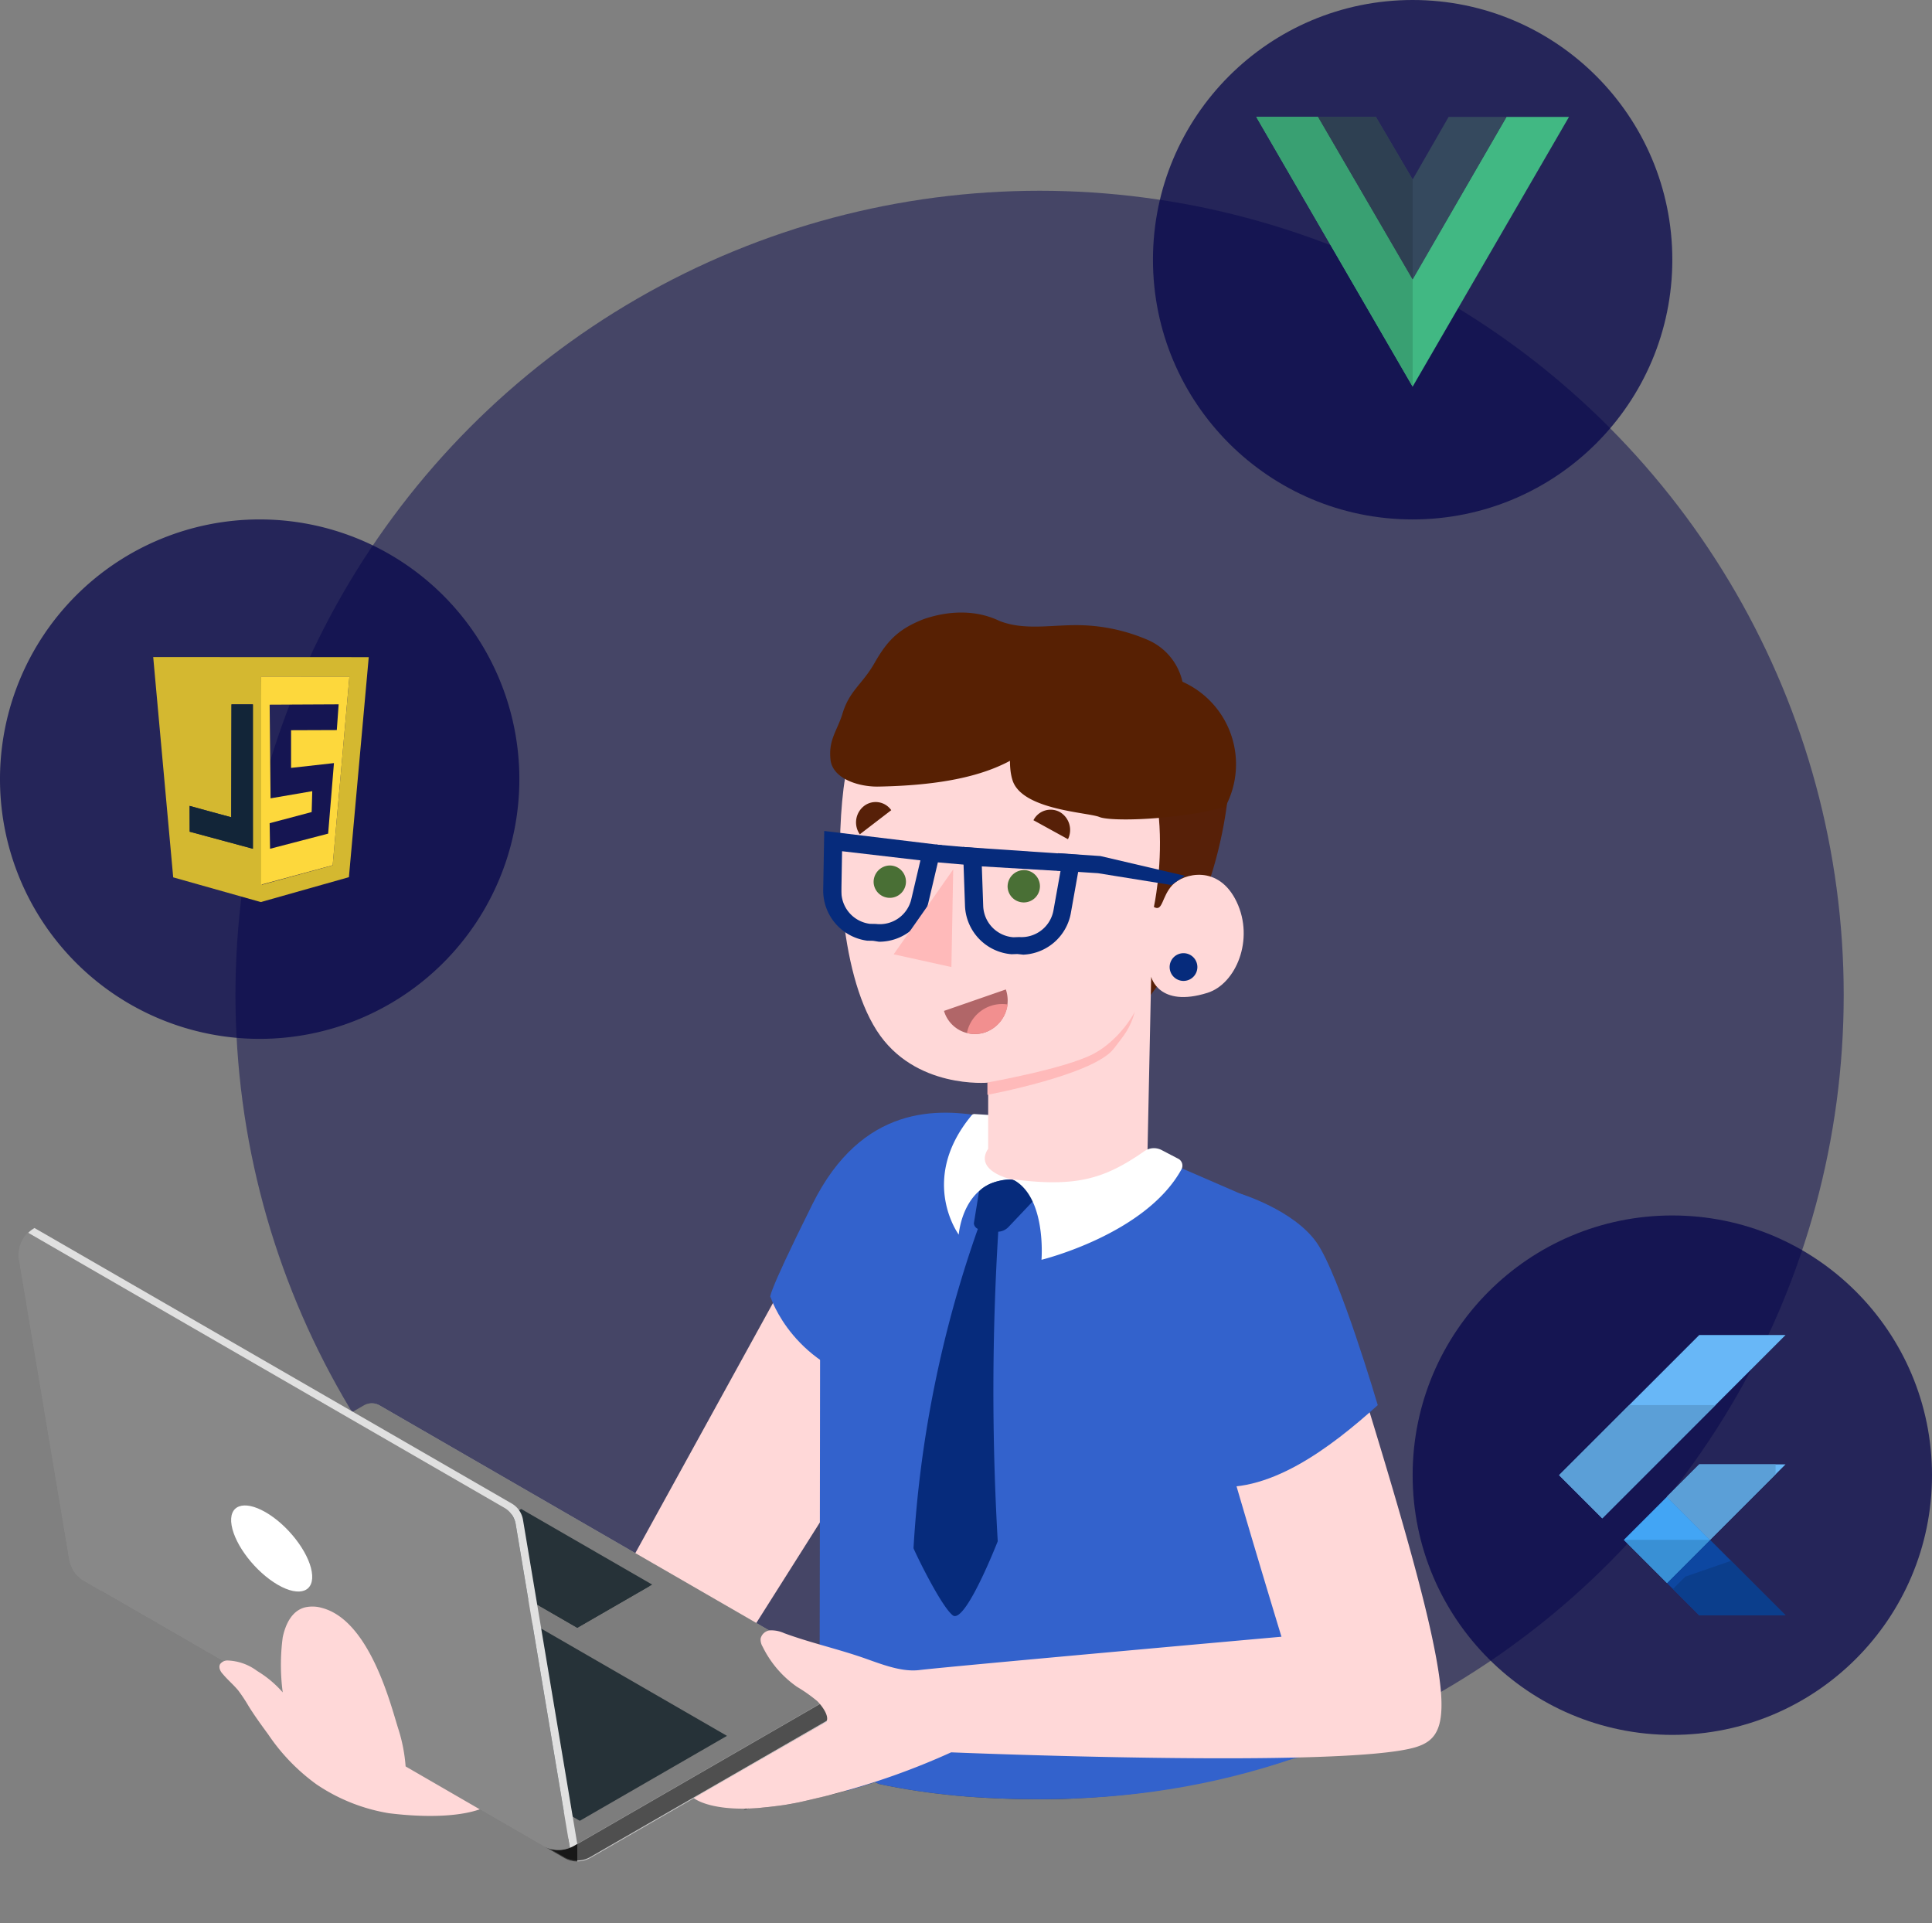 <svg xmlns="http://www.w3.org/2000/svg" xmlns:xlink="http://www.w3.org/1999/xlink" width="744" height="740.549" viewBox="0 0 744 740.549">
  <rect x="0" y="0" width="744" height="740.549" fill="#808080" stroke="none"/>
  <defs>
    <clipPath id="clip-path">
      <path id="Path_210" data-name="Path 210" d="M374.278,0C545.3,0,683.936,138.639,683.936,309.659c0,114.341-62.052,214.266-154.3,267.935-.174.1,0,.313,0,.313s7.152,23.195,1.99,25.809c-10.7,5.421-44.7,3.644-54.983,2.268-1.607-.215-2.327-2.74-2.327-2.74s-1.85.257-2.245.391c-31.029,10.54-62.931,15.681-97.8,15.681-22.551,0-41.926-1.664-61.676-5.828a18.4,18.4,0,0,1-1.717-.767s-8.622,2.964-18.821,5.346-11.7,3.049-21.554,4.178-8.3.546-8.3.546L156.339,667.1-16.721,595.214-26.063,382.14s90.683-55.356,90.683-72.482C64.619,138.639,203.258,0,374.278,0Z" transform="translate(26.063)" fill="#fff"/>
    </clipPath>
  </defs>
  <g id="Group_98" data-name="Group 98" transform="translate(-1060 -140)">
    <g id="Group_85" data-name="Group 85" transform="translate(1175.063 1099.451)">
      <circle id="Ellipse_3" data-name="Ellipse 3" cx="309.659" cy="309.659" r="309.659" transform="translate(-24.381 -886)" fill="rgba(3,3,74,0.47)"/>
      <g id="Mask_Group_1" data-name="Mask Group 1" transform="translate(-115.063 -886)" clip-path="url(#clip-path)">
        <g id="Nerd-amico_2_" data-name="Nerd-amico (2)" transform="translate(7.179 185.596)">
          <g id="freepik--Character--inject-1--inject-32" transform="translate(0 0)">
            <path id="Path_269" data-name="Path 269" d="M214,159.83a62.106,62.106,0,0,0-.708,38.335,15.713,15.713,0,0,1,6.433-1.7,8.007,8.007,0,0,1,7.463,3.685c1.287,3.352-1.769,6.567-3.056,9.919-3.946,15.589-5.179,31.6-9.811,46.909,23.183-24.427,37.885-57.012,41.56-92.116C242.947,162.948,227.249,161.6,214,159.83Z" transform="translate(210.005 -119.007)" fill="#572008"/>
            <path id="Path_73" data-name="Path 73" d="M327.5,150.626l-8.834,16.047L241.57,306.723,288.123,331.5l71.393-112.911Z" transform="translate(-13.431 49.196)" fill="#ffd8d8"/>
            <path id="Path_74" data-name="Path 74" d="M345.139,143.671c-19.342-3.86-48.622-4.881-67.661,33.325s-16.136,35.967-16.136,35.967,8.714,27.577,43.417,34.189h28.015Z" transform="translate(28.261 27.501)" fill="#3362cc"/>
            <rect id="Rectangle_1" data-name="Rectangle 1" width="39.734" height="68.021" transform="translate(291.74 867.899)" fill="#fdd0d0"/>
            <path id="Path_75" data-name="Path 75" d="M267.937,389.177,228.2,390.534l-1.983-71.987,39.7-1.357Z" transform="translate(-51.489 462.16)" fill="#fdd0d0"/>
            <path id="Path_76" data-name="Path 76" d="M304.625,360.644v-5.671c-3.792,1.635-12.63,35.35-28.391,49.719-12.526,11.447-29.609,24.633-33.958,37.368-4.523,13.256,23.8,20.6,35.489,18.51,13.6-2.4,37.194-11.969,43.109-20.876s8.7-21.954,13.5-28.461,15.9-13.917,18.51-21.328c1.427-4.14-.278-13.187-2.261-20.876-1.844-6.959-3.862-14.752-6.263-14.091v4.314c-2.888,3.2-10.855,6.367-19.867,6.715C318.681,366.246,304.59,365.1,304.625,360.644Z" transform="translate(-12.884 555.652)" fill="#263238"/>
            <path id="Path_77" data-name="Path 77" d="M293.981,336.329c-2.053,0-3.723,2.992-8.281,7.9a86.424,86.424,0,0,1-23.381,16.8c-14.891,7.481-43.735,18.928-56.887,24.877-8.176,3.688-7.794,13.569.661,19.206s28.843,9.672,53.373,4.175c13.326-2.992,30.722-15.309,41.752-14.648s31.592.522,39.7-5.08,4.871-17.4,2.575-27.834c-2.505-11.2-6.089-28.356-9.812-27.591v3.479c-4.767,7.237-29.087,10.194-39.595,4.871Z" transform="translate(-117.685 504.118)" fill="#263238"/>
            <path id="Path_78" data-name="Path 78" d="M570.011,255.361c8.7,61.41-3.027,73.066-61.375,132.005-31.314,31.627-81.938,78.006-81.938,78.006s.731,19.623,1.113,63.6c.383,38.725-15.8,164.745-15.8,164.745s-26.373,11.1-44.466-.418c0,0-8.176-93.767-12.6-142.652-5.984-66.107-9.116-99.438-5.741-113.669,2.992-12.56,62.384-87.574,76.093-108.589L299.077,401.736a430.816,430.816,0,0,1,3.688,56.052c-1.392,52.572-7.863,157.578-7.863,157.578s-28.878,12.908-43.213,1.774c0,0-36.359-229.634-36.359-248.492,0-28.635,124.35-114.121,147.905-134.023C376.666,223.282,391.627,211,391.627,211Z" transform="translate(-78.488 198.883)" fill="#3c464b"/>
            <path id="Path_79" data-name="Path 79" d="M365.629,274.08a91.263,91.263,0,0,1-28.844-41.16,207.087,207.087,0,0,0,4.488,31.314c3.479,13.639-101.874,83.156-101.874,83.156Z" transform="translate(-18.811 253.229)" fill="#313d43"/>
            <path id="Path_80" data-name="Path 80" d="M436.8,176.447s13.917,11.412,13.917,47.458v77.832L448.73,432.628c-27.835,30.3-153.09,18.823-184.09-47.284,0,0,.244-138.163.244-169.129s17.4-71.152,64.715-73.935L390.9,156.545Z" transform="translate(43.766 28.504)" fill="#3362cc"/>
            <path id="Path_208" data-name="Path 208" d="M120.77,144.172l8.513.551a1.287,1.287,0,0,1,1.3.592c.274.441,1.076,1.15.774,1.573-3.479,4.836-6.338,16,4.414,22.536-19.4-.4-20.925,21.191-20.925,21.191s-15.509-20.993,4.74-45.661c.484-.565.454-.649,1.186-.781Z" transform="translate(247.18 25.719)" fill="#fff"/>
            <path id="Path_83" data-name="Path 83" d="M387.81,183.363c3.479,2.053,2.928-4.029,7.173-8.483s17.767-8.011,24.691,6.5-.272,31.594-11.2,35.039c-18.858,5.915-21.711-6.193-21.711-6.193l-1.427,68.021c-16.248,18.162-71.813,13.917-61.34-1.809V251.007s-28.374,2.664-42.935-20.084c-14.818-23.143-15.826-68.336-12.768-93.139,6.3-51.981,66.733-52.5,99.369-31.975S387.81,183.363,387.81,183.363Z" transform="translate(49.365 -93.194)" fill="#ffd8d8"/>
            <path id="Path_209" data-name="Path 209" d="M283.31,159.463s30.085-5.323,40.871-11.064c6.364-3.324,12.493-9.855,15.877-16.188-1.637,6.308-4.176,9.121-8.142,14.293C323.983,156.628,283.31,164.2,283.31,164.2Z" transform="translate(89.759 -1.699)" fill="#ffbaba"/>
            <path id="Path_90" data-name="Path 90" d="M285.461,121.5a6.228,6.228,0,1,0,6.193-6.472A6.332,6.332,0,0,0,285.461,121.5Z" transform="translate(95.384 -39.057)" fill="#496f35"/>
            <path id="Path_91" data-name="Path 91" d="M288.32,112.4l13.291,7.307a8,8,0,0,0-3.1-10.438A7.411,7.411,0,0,0,288.32,112.4Z" transform="translate(102.476 -55.633)" fill="#572008"/>
            <path id="Path_93" data-name="Path 93" d="M270.13,119.925l12.108-9.29A7.307,7.307,0,0,0,271.8,109a8,8,0,0,0-1.67,10.925Z" transform="translate(53.793 -57.73)" fill="#572008"/>
            <path id="Path_94" data-name="Path 94" d="M270.631,120.992a6.228,6.228,0,1,0,6.193-6.471,6.332,6.332,0,0,0-6.193,6.471Z" transform="translate(58.616 -40.321)" fill="#496f35"/>
            <path id="Path_96" data-name="Path 96" d="M478.146,237.349v3.479a10.124,10.124,0,0,1-5.08,8.768l-96.62,55.669a10.125,10.125,0,0,1-10.125,0L189.05,202.938a10.125,10.125,0,0,1-5.08-8.768V191.7l187.4,108.172Z" transform="translate(-156.24 151.032)" fill="#c6c6c6"/>
            <path id="Path_97" data-name="Path 97" d="M478.146,237.349v3.479a10.124,10.124,0,0,1-5.08,8.768l-96.62,55.669a10.125,10.125,0,0,1-10.125,0L189.05,202.938a10.125,10.125,0,0,1-5.08-8.768V191.7l187.4,108.172Z" transform="translate(-156.273 150.687)" opacity="0.6"/>
            <path id="Path_98" data-name="Path 98" d="M184,235.527l105.11-60.679a6.054,6.054,0,0,1,6.054,0L477.48,280.132a1.357,1.357,0,0,1,0,2.331L371.4,343.7Z" transform="translate(-156.165 107.24)" fill="#b1b1b1"/>
            <path id="Path_99" data-name="Path 99" d="M184,235.527l105.11-60.679a6.054,6.054,0,0,1,6.054,0L477.48,280.132a1.357,1.357,0,0,1,0,2.331L371.4,343.7Z" transform="translate(-156.27 107.193)" fill="#4a4a4a" opacity="0.5"/>
            <path id="Path_100" data-name="Path 100" d="M356.447,311.727l56.678-32.706L247.371,183.34,190.38,215.872Z" transform="translate(-140.347 130.305)" fill="#263238"/>
            <path id="Path_101" data-name="Path 101" d="M302.6,214.852l-1.044.592-27.8,16.04-49.406-28.53-1.009-.591,28.809-16.631Z" transform="translate(-58.629 136.23)" fill="#263238"/>
            <path id="Path_102" data-name="Path 102" d="M300.836,214.6l-27.8,16.04L223.63,202.11l27.8-16.04Z" transform="translate(-57.91 137.073)" fill="#263238"/>
            <path id="Path_103" data-name="Path 103" d="M371.366,299.882v6.75a10.09,10.09,0,0,1-5.045-1.357L189.05,202.948a10.125,10.125,0,0,1-5.08-8.768v-2.47Z" transform="translate(-156.24 151.057)" opacity="0.7"/>
            <path id="Path_104" data-name="Path 104" d="M388.238,391.972a11.9,11.9,0,0,1-10.438-.8L201.33,289.3a11.969,11.969,0,0,1-5.845-8.385l-19.31-115.235a12.282,12.282,0,0,1-.174-1.948,12.073,12.073,0,0,1,3.479-8.559L362.874,261.08a8.942,8.942,0,0,1,4.488,6.228Z" transform="translate(-176 60.463)" fill="#8d8d8d"/>
            <path id="Path_105" data-name="Path 105" d="M388.238,391.972a11.9,11.9,0,0,1-10.438-.8L201.33,289.3a11.969,11.969,0,0,1-5.845-8.385l-19.31-115.235a12.282,12.282,0,0,1-.174-1.948,12.073,12.073,0,0,1,3.479-8.559L362.874,261.08a8.942,8.942,0,0,1,4.488,6.228Z" transform="translate(-176 60.463)" fill="#848484" opacity="0.5"/>
            <path id="Path_106" data-name="Path 106" d="M388.5,391.79l-1.183.7a12.155,12.155,0,0,1-1.67.8L364.769,268.622a8.942,8.942,0,0,0-4.314-6.228L177.06,156.484a11.793,11.793,0,0,1,2.435-1.844L363.273,260.724a8.942,8.942,0,0,1,4.314,6.228Z" transform="translate(-173.372 59.149)" fill="#e0e0e0"/>
            <path id="Path_107" data-name="Path 107" d="M230.564,210.8c-1.287-7.689-9.255-17.953-17.779-22.859s-14.4-2.679-13.082,5.045,9.255,17.953,17.779,22.894S231.886,218.527,230.564,210.8Z" transform="translate(-117.695 135.269)" fill="#fff"/>
            <path id="Path_108" data-name="Path 108" d="M269.919,258.077a62.18,62.18,0,0,0-2.888-14.683c-2.714-8.524-10.786-41.369-29.226-46.31a13.083,13.083,0,0,0-6.75-.209c-5.115,1.392-7.446,6.715-8.455,11.482a80.266,80.266,0,0,0,0,21.224,41.545,41.545,0,0,0-9.846-8.246,20.146,20.146,0,0,0-11.308-4.036,3.479,3.479,0,0,0-2.957,1.392c-.661,1.218,0,2.749,1.044,3.827,1.844,2.227,4.106,4.105,5.95,6.332a65.037,65.037,0,0,1,4,6.054c2.331,3.758,4.941,7.307,7.55,10.89A76.2,76.2,0,0,0,235.613,265a70.04,70.04,0,0,0,27.834,11.1c13.465,1.67,26.547,1.461,35.037-1.5Z" transform="translate(-120.9 163.009)" fill="#ffd8d8"/>
            <path id="Path_109" data-name="Path 109" d="M467.62,153.1c-12.421-6.4-30.583,18.962-24.807,45.475S477.049,318.3,477.049,318.3,348.489,329.783,337.564,331.14c-7.62.9-16.144-2.957-23.207-5.289-9.6-3.2-19.31-5.428-28.774-8.907a12.213,12.213,0,0,0-5.254-1.113,4.141,4.141,0,0,0-3.862,3.236,5.5,5.5,0,0,0,.8,3.1,40.6,40.6,0,0,0,13.256,15.448,59.149,59.149,0,0,1,7.794,5.5c1.5,1.5,4.8,5.636,3.479,7.9l-51.076,29.4s11.76,10.229,54.347-1.7a278.791,278.791,0,0,0,44.779-15.9s151.489,6.3,178.871-1.983c9.672-2.957,13.152-9.812,6.611-40.986-7.481-36.115-28.948-101.979-33.819-119.375C490.827,162.776,488.287,163.646,467.62,153.1Z" transform="translate(9.254 52.857)" fill="#ffd8d8"/>
            <path id="Path_110" data-name="Path 110" d="M328.307,150.84s20.528,6.242,29.365,18.8,23.552,62.622,23.552,62.622c-18.039,16.261-42.748,35.236-65.894,30.9,0,0-7.064-24.713-9.986-47.16C300.16,181.221,315.886,153.848,328.307,150.84Z" transform="translate(142.165 49.727)" fill="#3362cc"/>
            <g id="Group_9" data-name="Group 9" transform="matrix(0.999, -0.035, 0.035, 0.999, 308.014, 60.988)">
              <path id="Path_261" data-name="Path 261" d="M21.809,42.287a19.472,19.472,0,0,0,18.752-15.22L45.425,4.69,0,0,0,22.9A19.5,19.5,0,0,0,17.267,41.961h2.271Zm15.44-31.614L34.007,25.635a12.459,12.459,0,0,1-13.5,9.821H18.239A12.548,12.548,0,0,1,7.011,23.029l0-15.352Z" transform="translate(2.213 0) rotate(3)" fill="#062b7c"/>
              <path id="Path_262" data-name="Path 262" d="M21.8,42.285A19.479,19.479,0,0,0,40.622,27.062l4.8-22.378L0,0V22.9a19.5,19.5,0,0,0,17.261,19.06h2.271ZM37.248,10.6,34,25.631a12.527,12.527,0,0,1-13.5,9.823H18.234A12.544,12.544,0,0,1,7.008,23.094V7.741Z" transform="translate(55.401 8.013)" fill="#062b7c"/>
              <rect id="Rectangle_30" data-name="Rectangle 30" width="15.382" height="6.77" transform="matrix(-0.993, -0.122, 0.122, -0.993, 59.493, 15.333)" fill="#062b7c"/>
              <path id="Path_263" data-name="Path 263" d="M43.44,16.04l5.5-3.092L17.2,2.535.974,0,0,6.636l15.7,2.4Z" transform="translate(90.898 11.746) rotate(-3)" fill="#062b7c"/>
            </g>
            <path id="Path_95" data-name="Path 95" d="M295.779,114.95l-.7,37.611-22.233-4.906Z" transform="translate(64.121 -39.255)" fill="#ffbaba"/>
            <path id="Path_270" data-name="Path 270" d="M245.74,199.092l-9.522,10.051a5.9,5.9,0,0,1-4.72,1.912l-6.714-.936a2.6,2.6,0,0,1-1.994-2.279l1.994-12.234s.861-1.336,3.857-2.822c2.057-1.022,6.843-2.257,9.18-1.713C243.06,192.29,245.74,199.092,245.74,199.092Z" transform="translate(145.056 4.153)" fill="#062b7c"/>
            <path id="Path_271" data-name="Path 271" d="M258.541,314.155s-12.615,32.35-17.375,28.484S226.11,317.248,226.11,316.8a446.394,446.394,0,0,1,24.985-123.5l7.691.977a1002.181,1002.181,0,0,0-.244,119.878Z" transform="translate(118.501 20.24)" fill="#062b7c"/>
            <path id="Path_1405" data-name="Path 1405" d="M352.446,123.58l-23.816,8.257a12.386,12.386,0,0,0,15.819,8.257,13.038,13.038,0,0,0,8-16.514Z" transform="translate(27.716 -1.648)" fill="#b16668"/>
            <path id="Path_1406" data-name="Path 1406" d="M344.263,124.87a13.864,13.864,0,0,0-13.6,11.169,12.429,12.429,0,0,0,7-.261,13.038,13.038,0,0,0,8.692-10.734,13.032,13.032,0,0,0-2.086-.174Z" transform="translate(34.508 2.669)" fill="#f28f8f"/>
            <path id="Path_1407" data-name="Path 1407" d="M359.277,127.369a5.339,5.339,0,1,1-5.339-5.339,5.339,5.339,0,0,1,5.339,5.339Z" transform="translate(94.644 -14.063)" fill="#062b7c"/>
          </g>
          <path id="Path_207" data-name="Path 207" d="M1.488,39.738,8.1,43.043a6.437,6.437,0,0,0,6.68-.557C30.072,31.394,40.988,28.108,65.339,30.8,52.047,24.467,53.632,0,53.632,0S13.77,10.442.375,35.7a2.992,2.992,0,0,0,1.113,4.036Z" transform="translate(447.515 226.955) rotate(-179)" fill="#fff"/>
        </g>
      </g>
      <g id="Group_10" data-name="Group 10" transform="matrix(0.995, -0.105, 0.105, 0.995, 199.378, -717.936)">
        <path id="Path_267" data-name="Path 267" d="M17.5,63.5C9.969,62.916,0,58.739,0,51.206s3.438-10.395,6.232-16.6C9.971,25.443,15,24.025,20.826,15.931,26.672,7.8,31.444,3.962,41.309,1.23c9.9-2.282,20.347-1.581,28.97,3.743,8.714,4.537,18.778,3.665,28.629,4.653a69.366,69.366,0,0,1,27.876,8.893,23.051,23.051,0,0,1,10.749,24.516C71.4,25.891,102.342,70.815,17.5,63.5Z" transform="translate(0 0)" fill="#572003"/>
        <path id="Path_268" data-name="Path 268" d="M82.54,56.035A34.74,34.74,0,0,0,42.653,3.6C28.886,8.3,14.411,1.93,0,0,9.843,10.486-.244,25.429,2.168,37.244S29.8,52.557,33.953,54.827,63.24,59.123,82.54,56.035Z" transform="translate(66.673 29.224)" fill="#572003"/>
      </g>
    </g>
    <path id="Path_292" data-name="Path 292" d="M100,0A100,100,0,1,1,0,100,100,100,0,0,1,100,0Z" transform="translate(1060 340)" fill="rgba(3,3,74,0.73)"/>
    <circle id="Ellipse_5" data-name="Ellipse 5" cx="100" cy="100" r="100" transform="translate(1604 608)" fill="rgba(3,3,74,0.73)"/>
    <g id="Group_14" data-name="Group 14" transform="translate(1658.097 654.038)">
      <path id="Path_276" data-name="Path 276" d="M11.536,34.148,23.988,46.6H57.22L28.156,17.537Z" transform="translate(32.283 61.324)" fill="#0d47a1"/>
      <path id="Path_277" data-name="Path 277" d="M7.849,30.441,24.442,13.848,41.036,30.441l-16.593,16.6Z" transform="translate(19.39 48.424)" fill="#42a5f5"/>
      <path id="Path_278" data-name="Path 278" d="M15.24,17.536h0Z" transform="translate(45.204 61.321)" fill="#5a9fd7"/>
      <path id="Path_279" data-name="Path 279" d="M28.786,17.677,36.2,25.142,18.614,31.217l-4.749,4.749-2.311-2.311-.018,0L23.988,46.111H57.22Z" transform="translate(32.283 61.814)" fill="#0b3e8c"/>
      <path id="Path_280" data-name="Path 280" d="M41.027,17.536H7.862l-.013.009,16.593,16.6,16.593-16.6Z" transform="translate(19.39 61.321)" fill="#3990d5"/>
      <path id="Path_281" data-name="Path 281" d="M89.5,49.794H56.266L43.819,62.241,60.43,78.852h.009L89.5,49.794ZM89.5,0H56.266L2.3,53.958l16.62,16.62L89.5,0Z" fill="#68b7f7"/>
      <path id="Path_282" data-name="Path 282" d="M85.672,28.813h-29.4L43.82,41.26,60.431,57.871h.009L85.672,32.639V28.813ZM62.518,6H29.282L2.3,32.977,18.921,49.6,62.518,6Z" transform="translate(0.003 20.981)" fill="#5b9fd7"/>
    </g>
    <circle id="Ellipse_6" data-name="Ellipse 6" cx="100" cy="100" r="100" transform="translate(1504 140)" fill="rgba(3,3,74,0.73)"/>
    <g id="Group_15" data-name="Group 15" transform="translate(1543.799 183.375)">
      <path id="Path_283" data-name="Path 283" d="M1.034,23.611l-.005-.04-.005-.015Z" transform="translate(4.113 87.988)"/>
      <path id="Path_284" data-name="Path 284" d="M0,1.651,60.2,105.493,120.4,1.651H96.322L60.2,63.954,23.78,1.651Z" fill="#41b883"/>
      <path id="Path_285" data-name="Path 285" d="M4.74,1.651l36.422,62.6,36.121-62.6H55.008L41.162,25.727,27.015,1.651Z" transform="translate(19.04)" fill="#35495e"/>
      <path id="Path_286" data-name="Path 286" d="M23.78,1.651H0L60.2,105.493V64.255Z" fill="#39a072"/>
      <path id="Path_287" data-name="Path 287" d="M27.015,1.651H4.74l36.422,62.6V25.727Z" transform="translate(19.04)" fill="#2e4052"/>
    </g>
    <g id="g5193" transform="translate(1124 279.6)">
      <path id="path5113" d="M2.7,198.213-5,113.4l83,.032-7.64,84.716L36.435,207.73Zm61.408-4.629,6.442-72.641H36.565l.259,80.119Zm-30.72-61.991H25.138l-.1,43.475L9.017,170.7l.032,9.938,24.343,6.571Z" transform="translate(0 0)" fill="#d4b830"/>
      <path id="path5159" d="M60.362,224.878c-1.068-.324-6.345-1.748-11.718-3.2L38.9,219.051v-4.888c0-4.791,0-4.888.486-4.726.259.1,3.82,1.068,7.9,2.2l7.413,2.039.065-21.689.065-21.689H62.92v27.58c0,21.915-.065,27.58-.291,27.58C62.466,225.428,61.43,225.169,60.362,224.878Z" transform="translate(-29.689 -38.481)" fill="rgba(235,235,235,0)" opacity="0.986"/>
      <path id="path5157" d="M38.332,218.71l-.032-9.938s10.229,2.881,16.024,4.37l.1-43.442h8.255v55.581Z" transform="translate(-29.283 -38.075)" fill="#132638" opacity="0.986"/>
      <path id="path5117" d="M123.4,136.6h33.99l-6.442,72.641L123.4,216.719Zm25.8,60.47,2.234-27.16-16.509,1.845v-14.5l17.61-.065.712-9.906-26.577.129.356,36.062,16.056-2.752-.227,8.028-16.186,4.305.162,9.841Z" transform="translate(-86.835 -15.69)" fill="#fdd83c"/>
    </g>
  </g>
</svg>
